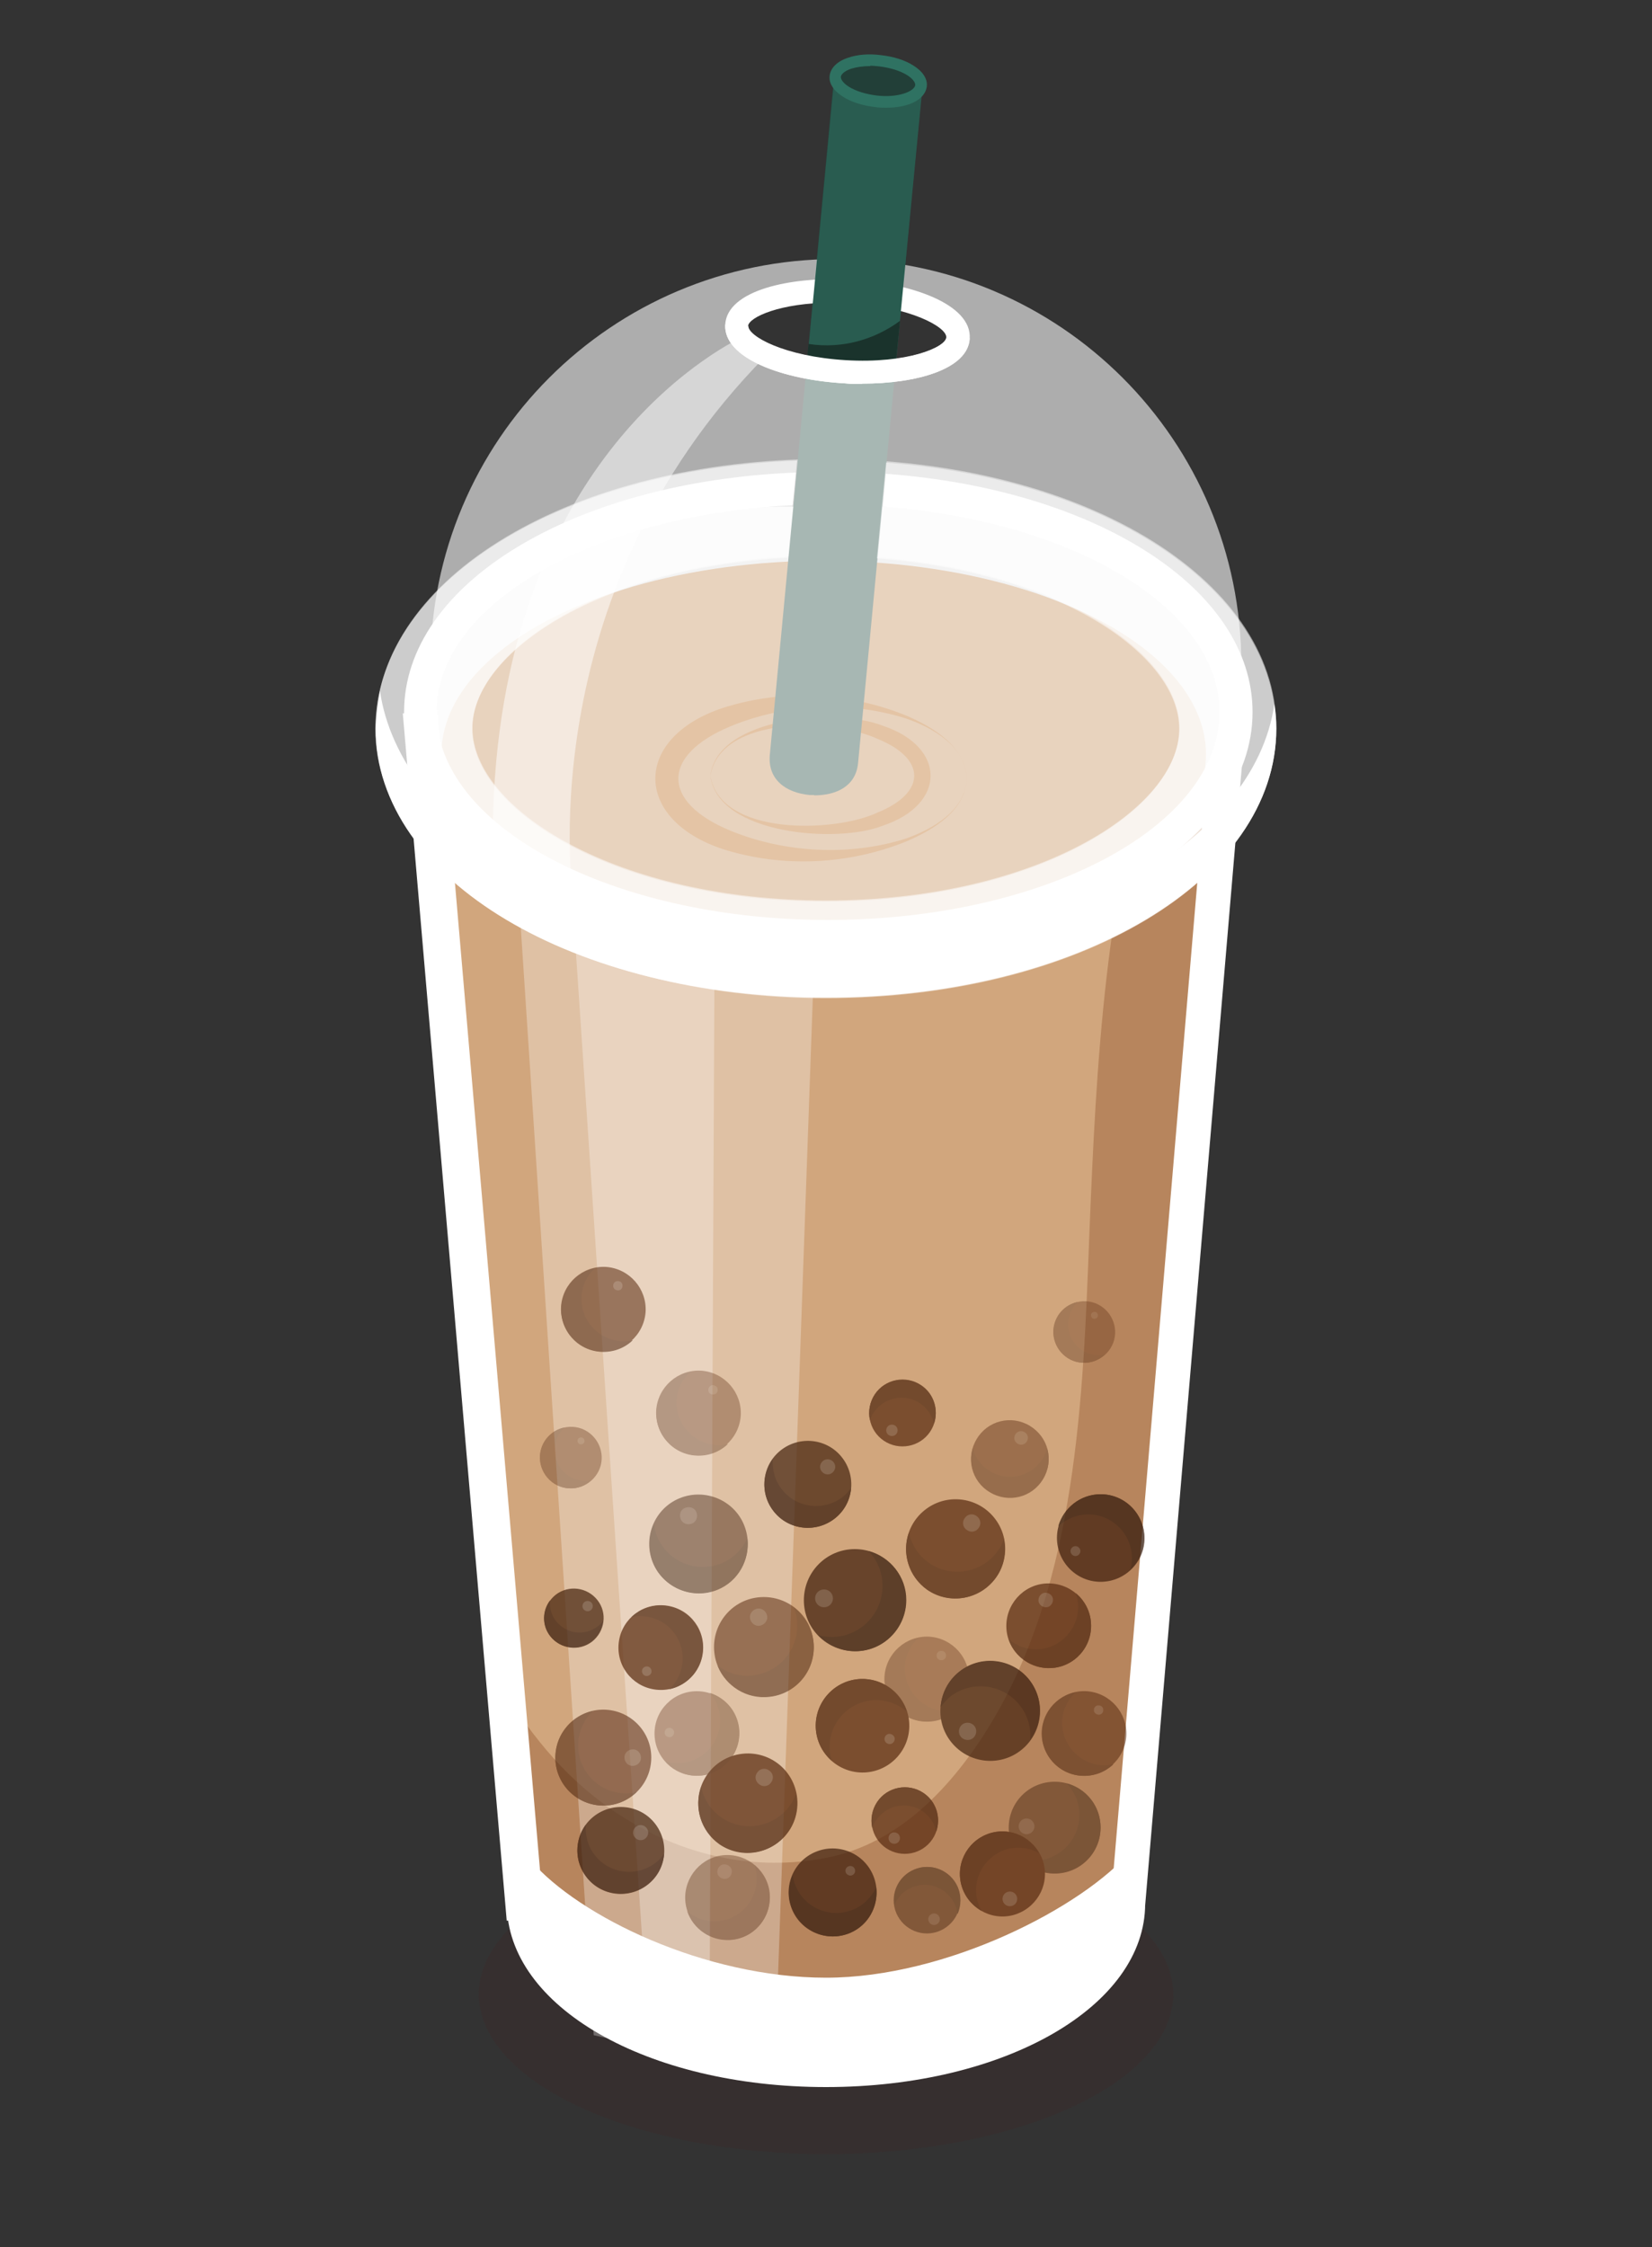 <?xml version="1.0" encoding="UTF-8"?>
<svg id="_圖層_1" data-name="圖層 1" xmlns="http://www.w3.org/2000/svg" viewBox="0 0 50 68">
  <rect x="0" y="0" width="50" height="68" fill="#333333" stroke="none"/>
  <defs>
    <style>
      .cls-1 {
        fill: #295c50;
      }

      .cls-1, .cls-2, .cls-3, .cls-4, .cls-5, .cls-6, .cls-7, .cls-8, .cls-9, .cls-10, .cls-11, .cls-12, .cls-13, .cls-14, .cls-15, .cls-16, .cls-17 {
        stroke-width: 0px;
      }

      .cls-2 {
        fill: #43220f;
      }

      .cls-18 {
        opacity: .74;
      }

      .cls-3 {
        fill: #3c1e0d;
      }

      .cls-19 {
        opacity: .18;
      }

      .cls-20 {
        opacity: .5;
      }

      .cls-4 {
        fill: #522a12;
      }

      .cls-21 {
        opacity: .6;
      }

      .cls-5 {
        fill: #2f7262;
      }

      .cls-6 {
        fill: #5d2f14;
      }

      .cls-22 {
        opacity: .2;
      }

      .cls-7 {
        fill: #4a2813;
      }

      .cls-8 {
        fill: #500f0f;
      }

      .cls-9 {
        fill: #244b42;
      }

      .cls-23 {
        opacity: .48;
      }

      .cls-24 {
        opacity: .75;
      }

      .cls-25 {
        opacity: .3;
      }

      .cls-26 {
        opacity: .47;
      }

      .cls-10 {
        fill: #e2e2e2;
      }

      .cls-27 {
        opacity: .1;
      }

      .cls-11 {
        fill: #351b0c;
      }

      .cls-28 {
        opacity: .53;
      }

      .cls-12 {
        fill: #c6905c;
      }

      .cls-29 {
        opacity: .62;
      }

      .cls-13 {
        fill: #fff;
      }

      .cls-30 {
        opacity: .79;
      }

      .cls-14 {
        fill: #223f38;
      }

      .cls-15 {
        fill: #a56734;
      }

      .cls-16 {
        fill: #bc6c1d;
      }

      .cls-31 {
        opacity: .77;
      }

      .cls-17 {
        fill: #1a332c;
      }
    </style>
  </defs>
  <g class="cls-27">
    <ellipse class="cls-8" cx="25" cy="60.35" rx="10.51" ry="4.84"/>
  </g>
  <g>
    <g>
      <path class="cls-13" d="M25,63.16c-5.42,0-9.66-2.44-9.66-5.55s4.24-5.54,9.66-5.54,9.66,2.44,9.66,5.54-4.24,5.55-9.66,5.55ZM25,53.12c-4.67,0-8.61,2.06-8.61,4.49s3.94,4.49,8.61,4.49,8.61-2.06,8.61-4.49-3.94-4.49-8.61-4.49Z"/>
      <g>
        <polyline class="cls-12" points="15.94 57.98 12.84 22.02 37.16 22.02 33.93 58.23"/>
        <path class="cls-15" d="M35.06,22.02c-1.61,4.95-1.88,10.11-2.09,15.35-.19,4.9-.37,10.49-3,14.82-1.12,1.84-2.74,3.6-4.95,4.03-2.19.43-4.38-.07-6.24-1.28-1.56-1-2.65-2.34-3.56-3.82l.72,6.16,6.4,3.94,10.49-2.51,1.55-1.32,2.79-35.37h-2.1Z"/>
      </g>
      <g>
        <path class="cls-13" d="M25,59.85c-3.66,0-7.48-1.85-8.94-3.55-.55.65-.2.22-.2.98,0,2.77,4.09,5.02,9.14,5.02s9.14-2.25,9.14-5.02c0-.76.65-.63.1-1.28-1.46,1.71-5.58,3.85-9.24,3.85Z"/>
        <polygon class="cls-13" points="15.41 58.03 12.27 21.5 37.73 21.5 34.66 57.66 33.62 57.57 36.59 22.55 13.41 22.55 16.46 57.94 15.41 58.03"/>
        <path class="cls-10" d="M37.47,23.27l.04-1.56c-2.52-6.86-10.73-6.46-12.34-6.32-1.57-.14-9.39-.52-12.13,5.78,7.57,1.25,15.16,2.43,22.75,3.57.53-.53,1.09-1.01,1.68-1.47Z"/>
        <path class="cls-10" d="M37.47,23.27l.04-1.56c-2.52-6.86-10.73-6.46-12.34-6.32-1.57-.14-11.51,0-12.5,7.11,5.12,9.25,15.54,1.1,23.13,2.24.53-.53,1.09-1.01,1.68-1.47Z"/>
      </g>
    </g>
    <g>
      <g>
        <ellipse class="cls-12" cx="24.93" cy="22.82" rx="11.57" ry="5.85"/>
        <g>
          <path class="cls-16" d="M29.26,23.55c-.03.98-1.01,1.56-1.82,1.91-1.75.71-3.74.81-5.55.24-2.74-.9-2.74-3.38,0-4.28,1.82-.58,3.81-.47,5.55.24.81.35,1.78.93,1.82,1.91h0ZM29.26,23.55c-.05-.98-1.03-1.53-1.85-1.81-1.71-.54-3.66-.44-5.3.24-2.1.87-2.11,2.29,0,3.16,1.64.67,3.59.78,5.3.24.82-.29,1.8-.84,1.85-1.81h0Z"/>
          <path class="cls-16" d="M21.5,23.47c.23-1.79,3.85-2.05,5.21-1.51,1.94.64,1.94,2.39,0,3.03-1.35.54-4.98.28-5.21-1.51h0ZM21.5,23.47c.29,1.84,3.77,1.73,5.06,1.12,1.48-.6,1.48-1.63,0-2.23-1.3-.61-4.75-.73-5.06,1.12h0Z"/>
        </g>
      </g>
      <g class="cls-20">
        <path class="cls-13" d="M25,30.17c-7.64,0-13.63-3.58-13.63-8.14s5.99-8.14,13.63-8.14,13.63,3.58,13.63,8.14-5.99,8.14-13.63,8.14ZM25,16.81c-6.3,0-10.7,2.75-10.7,5.22s4.39,5.22,10.7,5.22,10.7-2.75,10.7-5.22-4.39-5.22-10.7-5.22Z"/>
      </g>
      <path class="cls-9" d="M24.64,24.06s-.09,0-.13,0c-.74-.07-1.28-.48-1.21-1.22l1.92-20.27c.07-.74.6-.63,1.34-.56.74.07,1.4.08,1.33.82l-1.92,20.27c-.07.69-.65.97-1.33.97Z"/>
    </g>
    <g>
      <g>
        <g>
          <path class="cls-13" d="M25.06,59.94c-3.71,0-7.59-1.88-9.07-3.61-.56.66-.2.15-.2.92,0,2.81,4.15,5.09,9.28,5.09s9.28-2.28,9.28-5.09c0-.77.66-.57.1-1.23-1.48,1.73-5.66,3.91-9.38,3.91Z"/>
          <g>
            <line class="cls-13" x1="15.86" y1="58.08" x2="12.71" y2="21.54"/>
            <rect class="cls-13" x="13.76" y="21.48" width="1.05" height="36.67" transform="translate(-3.36 1.37) rotate(-4.92)"/>
          </g>
          <g class="cls-22">
            <path class="cls-13" d="M37.25,22.6c-.93,3.24-6.03,5.72-12.19,5.72-6.77,0-12.27-3-12.34-6.71h-.07l2.96,36.24c.01.24.03-1.44.06-1.22l.05.56s0,.09,0,.14c0,.18.02.36.05.54l.02.29h.05c.72,2.42,4.54,4.27,9.15,4.27,5.12,0,9.28-2.28,9.28-5.09h0s.03-.32.03-.32c.1-.75.47,0,.21-.67l2.75-33.74Z"/>
          </g>
        </g>
        <g>
          <g class="cls-25">
            <polygon class="cls-13" points="17.97 61.59 15.64 26.22 21.63 28.1 24.66 28.53 23.44 62.82 17.97 61.59"/>
          </g>
          <g class="cls-25">
            <polygon class="cls-13" points="19.66 62 17.3 26.87 21.63 28.1 21.47 62.28 19.66 62"/>
          </g>
        </g>
      </g>
      <path class="cls-13" d="M26.81,14.34l-.09.99c5.75.43,10.19,3.06,10.19,6.22,0,3.47-5.32,6.29-11.85,6.29s-11.85-2.82-11.85-6.29c0-3.27,4.74-5.97,10.78-6.26l.1-.99c-6.73.27-11.86,3.36-11.86,7.25s5.64,7.27,12.84,7.27,12.84-3.2,12.84-7.27c0-3.74-4.74-6.74-11.08-7.21Z"/>
    </g>
    <g class="cls-18">
      <g>
        <path class="cls-7" d="M17.92,49.68c-.39.3-.95.23-1.26-.16s-.23-.95.16-1.26c.39-.3.95-.23,1.26.16s.23.95-.16,1.26Z"/>
        <path class="cls-3" d="M18.26,49.05c-.05.06-.1.12-.17.17-.39.3-.95.23-1.26-.16-.15-.19-.2-.41-.18-.63-.24.31-.25.76,0,1.08.3.39.87.46,1.26.16.2-.16.32-.39.34-.62Z"/>
        <g class="cls-19">
          <path class="cls-13" d="M17.88,48.73c-.07.05-.16.04-.22-.03-.05-.07-.04-.16.03-.22.07-.05.16-.04.22.03.05.07.04.16-.03.22Z"/>
        </g>
      </g>
      <g>
        <path class="cls-7" d="M19.61,57.03c-.57.45-1.4.36-1.85-.21-.45-.57-.36-1.4.21-1.85.57-.45,1.4-.36,1.85.21.45.57.36,1.4-.21,1.85Z"/>
        <path class="cls-3" d="M20.1,56.1c-.07.09-.14.18-.24.26-.57.45-1.4.36-1.85-.21-.22-.27-.3-.6-.28-.93-.34.47-.35,1.12.03,1.59.45.57,1.28.66,1.85.21.3-.24.46-.57.49-.92Z"/>
        <g class="cls-19">
          <path class="cls-13" d="M19.53,55.64c-.1.08-.24.06-.32-.04-.08-.1-.06-.24.04-.32.1-.08.24-.06.32.04.08.1.06.24-.04.32Z"/>
        </g>
      </g>
      <g>
        <path class="cls-7" d="M25.27,45.95c-.57.45-1.4.36-1.85-.21-.45-.57-.36-1.4.21-1.85.57-.45,1.4-.36,1.85.21s.36,1.4-.21,1.85Z"/>
        <path class="cls-3" d="M25.76,45.03c-.07.09-.14.18-.24.26-.57.45-1.4.36-1.85-.21-.22-.27-.3-.6-.28-.93-.34.47-.35,1.12.03,1.59.45.57,1.28.66,1.85.21.3-.24.46-.57.49-.92Z"/>
        <g class="cls-19">
          <path class="cls-13" d="M25.19,44.57c-.1.08-.24.06-.32-.04-.08-.1-.06-.24.04-.32.1-.08.24-.06.32.04.08.1.06.24-.04.32Z"/>
        </g>
      </g>
      <g>
        <path class="cls-2" d="M23.97,57.78c.28.68,1.06,1,1.74.72.68-.28,1-1.06.72-1.74-.28-.68-1.06-1-1.74-.72-.68.28-1,1.06-.72,1.74Z"/>
        <path class="cls-11" d="M23.99,56.73c.01.12.04.23.09.34.28.68,1.06,1,1.74.72.32-.13.56-.38.7-.68.07.58-.24,1.16-.8,1.39-.68.28-1.45-.04-1.74-.72-.15-.35-.13-.73.02-1.05Z"/>
        <g class="cls-19">
          <path class="cls-13" d="M25.68,56.48c-.08.03-.11.12-.08.19s.12.11.19.08c.08-.03.11-.12.08-.19-.03-.08-.12-.11-.19-.08Z"/>
        </g>
      </g>
      <g>
        <path class="cls-2" d="M34.64,46.55c0-.73-.59-1.33-1.32-1.33-.73,0-1.33.59-1.33,1.32,0,.73.59,1.33,1.32,1.33.73,0,1.33-.59,1.33-1.32Z"/>
        <path class="cls-11" d="M34.21,47.51c.03-.11.05-.23.05-.35,0-.73-.59-1.33-1.32-1.33-.35,0-.67.14-.91.36.16-.56.67-.97,1.28-.97.73,0,1.33.6,1.32,1.33,0,.38-.17.72-.43.96Z"/>
        <g class="cls-19">
          <path class="cls-13" d="M32.55,47.09c.08,0,.15-.07.15-.15s-.07-.15-.15-.15c-.08,0-.15.07-.15.15,0,.08.07.15.15.15Z"/>
        </g>
      </g>
      <g class="cls-29">
        <path class="cls-2" d="M19.76,47.29c.31.76,1.19,1.12,1.95.81.76-.31,1.12-1.19.81-1.95-.31-.76-1.19-1.12-1.95-.81-.76.31-1.12,1.19-.81,1.95Z"/>
        <path class="cls-11" d="M19.79,46.11c.02.13.04.26.1.39.31.76,1.19,1.12,1.95.81.36-.15.63-.43.78-.76.08.65-.27,1.3-.9,1.56-.76.31-1.63-.05-1.95-.81-.16-.4-.14-.82.02-1.18Z"/>
        <g class="cls-19">
          <path class="cls-13" d="M20.6,45.97c.05.13.2.19.34.14.13-.05.19-.2.14-.34s-.2-.19-.34-.14-.19.2-.14.34Z"/>
        </g>
      </g>
      <g class="cls-29">
        <path class="cls-2" d="M31.92,56.7c.77,0,1.39-.62,1.39-1.39s-.62-1.39-1.39-1.39c-.77,0-1.39.62-1.39,1.39s.62,1.39,1.39,1.39Z"/>
        <path class="cls-11" d="M30.91,56.26c.12.03.24.05.37.05.77,0,1.39-.62,1.39-1.39,0-.37-.15-.7-.38-.95.59.16,1.02.69,1.02,1.33,0,.77-.62,1.39-1.39,1.39-.4,0-.76-.17-1.01-.44Z"/>
        <g class="cls-19">
          <path class="cls-13" d="M31.07,55.51c.13,0,.24-.11.24-.24,0-.13-.11-.24-.24-.24-.13,0-.24.11-.24.24s.11.24.24.24Z"/>
        </g>
      </g>
      <g>
        <path class="cls-2" d="M25.88,49.97c.85,0,1.54-.69,1.54-1.55,0-.85-.69-1.54-1.55-1.54-.85,0-1.54.69-1.54,1.55,0,.85.69,1.54,1.55,1.54Z"/>
        <path class="cls-11" d="M24.76,49.48c.13.04.27.06.41.06.85,0,1.54-.69,1.54-1.55,0-.41-.16-.78-.42-1.05.65.18,1.14.77,1.14,1.48,0,.85-.69,1.55-1.54,1.55-.44,0-.84-.19-1.13-.49Z"/>
        <g class="cls-19">
          <path class="cls-13" d="M24.94,48.64c.15,0,.27-.12.27-.27,0-.15-.12-.27-.27-.27-.15,0-.27.12-.27.27,0,.15.12.27.27.27Z"/>
        </g>
      </g>
      <g class="cls-23">
        <path class="cls-6" d="M27.97,52.09c-.71-.05-1.24-.66-1.2-1.36.05-.71.66-1.24,1.36-1.2.71.05,1.24.66,1.2,1.36-.05.71-.66,1.24-1.36,1.2Z"/>
        <path class="cls-4" d="M28.93,51.75c-.11.02-.22.04-.34.03-.71-.05-1.24-.66-1.2-1.36.02-.34.18-.64.41-.85-.55.11-.98.58-1.02,1.17-.05.71.49,1.32,1.2,1.36.37.02.71-.11.96-.35Z"/>
        <g class="cls-19">
          <path class="cls-13" d="M28.63,50.11c0,.08-.07.14-.15.13-.08,0-.14-.07-.13-.15,0-.08.07-.14.15-.13.08,0,.14.07.13.15Z"/>
        </g>
      </g>
      <g class="cls-23">
        <path class="cls-6" d="M21.06,44.04c-.71-.05-1.24-.66-1.2-1.36.05-.71.66-1.24,1.36-1.2.71.05,1.24.66,1.2,1.36-.05.71-.66,1.24-1.36,1.2Z"/>
        <path class="cls-4" d="M22.02,43.7c-.11.02-.22.04-.34.03-.71-.05-1.24-.66-1.2-1.36.02-.34.18-.64.41-.85-.55.11-.98.58-1.02,1.17-.05.71.49,1.32,1.2,1.36.37.02.71-.11.96-.35Z"/>
        <g class="cls-19">
          <path class="cls-13" d="M21.72,42.07c0,.08-.07.14-.15.13-.08,0-.14-.07-.13-.15s.07-.14.15-.13.14.07.13.15Z"/>
        </g>
      </g>
      <g class="cls-23">
        <path class="cls-6" d="M32.76,41.24c-.51-.03-.9-.48-.87-.99.03-.51.48-.9.99-.87.51.03.9.48.87.99-.03.51-.48.9-.99.87Z"/>
        <path class="cls-4" d="M33.45,40.99c-.08.02-.16.03-.25.02-.51-.03-.9-.48-.87-.99.02-.25.13-.46.29-.62-.4.08-.71.42-.74.85-.03.51.36.96.87.99.27.02.51-.08.69-.25Z"/>
        <g class="cls-19">
          <path class="cls-13" d="M33.23,39.81c0,.06-.05.1-.11.1s-.1-.05-.1-.11c0-.06.05-.1.11-.1.06,0,.1.05.1.11Z"/>
        </g>
      </g>
      <g class="cls-23">
        <path class="cls-6" d="M17.22,45.04c-.51-.03-.9-.48-.87-.99.03-.51.48-.9.99-.87s.9.48.87.99-.48.9-.99.87Z"/>
        <path class="cls-4" d="M17.91,44.79c-.08.02-.16.03-.25.02-.51-.03-.9-.48-.87-.99.02-.25.13-.46.29-.62-.4.08-.71.42-.74.85-.03.51.36.96.87.99.27.02.51-.08.69-.25Z"/>
        <g class="cls-19">
          <path class="cls-13" d="M17.69,43.61c0,.06-.05.1-.11.1-.06,0-.1-.05-.1-.11s.05-.1.11-.1c.06,0,.1.05.1.11Z"/>
        </g>
      </g>
      <g class="cls-28">
        <path class="cls-6" d="M23.3,57.34c.04.71-.5,1.32-1.2,1.36-.71.04-1.32-.5-1.36-1.2s.5-1.32,1.2-1.36,1.32.5,1.36,1.2Z"/>
        <path class="cls-4" d="M22.83,56.44c.04.11.06.22.07.34.04.71-.5,1.32-1.2,1.36-.34.02-.65-.09-.9-.3.18.53.7.9,1.29.87.71-.04,1.25-.65,1.2-1.36-.02-.37-.2-.69-.46-.91Z"/>
        <g class="cls-19">
          <path class="cls-13" d="M22.15,56.63c0,.12-.09.23-.21.23s-.23-.09-.23-.21.09-.23.21-.23.23.09.23.21Z"/>
        </g>
      </g>
      <g>
        <path class="cls-6" d="M33.02,49.12c.04.71-.5,1.32-1.2,1.36-.71.04-1.32-.5-1.36-1.2-.04-.71.5-1.32,1.2-1.36.71-.04,1.32.5,1.36,1.2Z"/>
        <path class="cls-4" d="M32.56,48.21c.04.11.06.22.07.34.04.71-.5,1.32-1.2,1.36-.34.02-.65-.09-.9-.3.18.53.7.9,1.29.87.71-.04,1.25-.65,1.2-1.36-.02-.37-.2-.69-.46-.91Z"/>
        <g class="cls-19">
          <path class="cls-13" d="M31.87,48.41c0,.12-.09.23-.21.23s-.23-.09-.23-.21.09-.23.21-.23c.12,0,.23.09.23.21Z"/>
        </g>
      </g>
      <g>
        <path class="cls-6" d="M29.09,57.02c-.17-.69.25-1.38.94-1.56.69-.17,1.38.25,1.56.94.17.69-.25,1.38-.94,1.56-.69.17-1.38-.25-1.56-.94Z"/>
        <path class="cls-4" d="M29.71,57.83c-.06-.1-.1-.2-.13-.32-.17-.69.25-1.38.94-1.56.33-.08.66-.02.93.13-.28-.49-.85-.76-1.42-.62-.69.17-1.11.87-.94,1.56.09.36.32.64.62.81Z"/>
        <g class="cls-19">
          <path class="cls-13" d="M30.35,57.52c-.03-.12.04-.24.16-.27s.24.04.27.16c.03.12-.04.24-.16.27-.12.03-.24-.04-.27-.16Z"/>
        </g>
      </g>
      <g class="cls-30">
        <path class="cls-6" d="M18.19,54.64c-.8-.04-1.42-.72-1.38-1.52.04-.8.72-1.42,1.52-1.38.8.04,1.42.72,1.38,1.52-.04.8-.72,1.42-1.52,1.38Z"/>
        <path class="cls-4" d="M19.27,54.23c-.12.03-.25.05-.39.04-.8-.04-1.42-.72-1.38-1.52.02-.38.19-.72.44-.97-.62.14-1.1.68-1.13,1.34-.04.8.58,1.48,1.38,1.52.42.02.8-.14,1.08-.41Z"/>
        <g class="cls-19">
          <path class="cls-13" d="M19.14,53.44c-.14,0-.24-.12-.24-.26,0-.14.12-.24.26-.24.14,0,.24.12.24.26,0,.14-.12.24-.26.24Z"/>
        </g>
      </g>
      <g class="cls-29">
        <path class="cls-6" d="M31.57,44.76c-.33.56-1.05.74-1.61.4-.56-.33-.74-1.05-.4-1.61.33-.56,1.05-.74,1.61-.4s.74,1.05.4,1.61Z"/>
        <path class="cls-4" d="M31.69,43.83c-.03.1-.06.2-.12.29-.33.56-1.05.74-1.61.4-.27-.16-.44-.41-.52-.69-.14.5.06,1.04.52,1.32.56.33,1.28.15,1.61-.4.17-.29.21-.62.12-.92Z"/>
        <g class="cls-19">
          <path class="cls-13" d="M31.08,43.62c-.06.1-.18.13-.28.07-.1-.06-.13-.18-.07-.28.06-.1.18-.13.28-.07.1.06.13.18.07.28Z"/>
        </g>
      </g>
      <g>
        <circle class="cls-6" cx="28.93" cy="46.87" r="1.5" transform="translate(-23.1 28.78) rotate(-39.14)"/>
        <path class="cls-4" d="M30.39,46.56c-.04.12-.1.25-.18.36-.47.68-1.41.85-2.09.38-.33-.23-.53-.56-.61-.92-.22.62-.01,1.33.55,1.73.68.47,1.61.3,2.09-.38.25-.35.31-.78.23-1.17Z"/>
        <g class="cls-19">
          <path class="cls-13" d="M29.62,46.24c-.08.12-.24.15-.36.06-.12-.08-.15-.24-.06-.36.08-.12.24-.15.36-.06s.15.24.06.36Z"/>
        </g>
      </g>
      <g>
        <path class="cls-6" d="M23.87,55.42c-.47.68-1.41.85-2.09.38-.68-.47-.85-1.41-.38-2.09s1.41-.85,2.09-.38.85,1.41.38,2.09Z"/>
        <path class="cls-4" d="M24.1,54.26c-.04.12-.1.25-.18.36-.47.68-1.41.85-2.09.38-.33-.23-.53-.56-.61-.92-.22.62-.01,1.33.55,1.73.68.47,1.61.3,2.09-.38.25-.35.31-.78.23-1.17Z"/>
        <g class="cls-19">
          <path class="cls-13" d="M23.34,53.94c-.08.12-.24.15-.36.06s-.15-.24-.06-.36c.08-.12.24-.15.36-.06.12.08.15.24.06.36Z"/>
        </g>
      </g>
      <g>
        <path class="cls-7" d="M29.03,50.6c.65-.52,1.6-.41,2.12.24.52.65.41,1.6-.24,2.12-.65.52-1.6.41-2.12-.24-.52-.65-.41-1.6.24-2.12Z"/>
        <path class="cls-3" d="M28.47,51.66c.08-.11.17-.21.27-.3.65-.52,1.6-.41,2.12.24.25.31.35.69.32,1.06.39-.54.4-1.28-.03-1.83-.52-.65-1.47-.76-2.12-.24-.34.27-.53.66-.56,1.06Z"/>
        <g class="cls-19">
          <path class="cls-13" d="M29.12,52.19c.11-.09.28-.07.37.04.09.11.07.28-.04.37-.11.09-.28.07-.37-.04-.09-.11-.07-.28.04-.37Z"/>
        </g>
      </g>
      <g class="cls-29">
        <path class="cls-2" d="M28.98,57.11c-.22-.51-.81-.75-1.32-.53-.51.22-.75.81-.53,1.32.22.51.81.75,1.32.53.51-.22.75-.81.53-1.32Z"/>
        <path class="cls-11" d="M28.98,57.91c-.01-.09-.03-.17-.07-.26-.22-.51-.81-.75-1.32-.53-.24.1-.42.3-.52.52-.06-.44.17-.88.6-1.06.51-.22,1.1.02,1.32.53.11.27.1.55,0,.8Z"/>
        <g class="cls-19">
          <path class="cls-13" d="M28.43,58.01c-.04-.09-.14-.13-.23-.09-.09.04-.13.14-.09.23.04.09.14.13.23.09s.13-.14.09-.23Z"/>
        </g>
      </g>
      <g>
        <path class="cls-6" d="M20.07,48.58c.71.04,1.25.64,1.21,1.35-.04.71-.64,1.25-1.35,1.21-.71-.04-1.25-.64-1.21-1.35.04-.71.64-1.25,1.35-1.21Z"/>
        <path class="cls-4" d="M19.11,48.94c.11-.02.22-.04.34-.03.71.04,1.25.64,1.21,1.35-.02.34-.17.64-.4.86.55-.12.98-.59,1.01-1.18.04-.71-.51-1.31-1.21-1.35-.37-.02-.71.12-.96.36Z"/>
        <g class="cls-19">
          <path class="cls-13" d="M19.43,50.57c0-.08.07-.14.15-.14.08,0,.14.07.14.15,0,.08-.07.14-.15.14-.08,0-.14-.07-.14-.15Z"/>
        </g>
      </g>
      <g>
        <path class="cls-6" d="M24.69,52.28c-.03-.78.58-1.44,1.36-1.47.78-.03,1.44.58,1.47,1.36.03.78-.58,1.44-1.36,1.47-.78.03-1.44-.58-1.47-1.36Z"/>
        <path class="cls-4" d="M25.18,53.29c-.04-.12-.07-.24-.07-.37-.03-.78.58-1.44,1.36-1.47.37-.01.72.12.98.35-.19-.59-.75-1.01-1.4-.99-.78.03-1.39.69-1.36,1.47.02.41.2.76.49,1.01Z"/>
        <g class="cls-19">
          <path class="cls-13" d="M26.93,52.78c-.09,0-.16-.07-.16-.15,0-.09.07-.16.15-.16s.16.07.16.15c0,.09-.07.16-.15.16Z"/>
        </g>
      </g>
      <g class="cls-26">
        <circle class="cls-6" cx="21.09" cy="52.46" r="1.28"/>
        <path class="cls-4" d="M21.48,51.23c.07.08.14.18.19.28.31.64.04,1.41-.6,1.72-.31.15-.64.16-.94.07.37.42.99.57,1.52.31.64-.31.91-1.08.6-1.72-.16-.33-.45-.56-.77-.66Z"/>
        <g class="cls-19">
          <path class="cls-13" d="M20.2,52.3c.07-.03.16,0,.19.07s0,.16-.07.19c-.07.03-.16,0-.19-.07-.03-.07,0-.16.07-.19Z"/>
        </g>
      </g>
      <g>
        <path class="cls-6" d="M26.55,54.53c.31-.46.94-.58,1.4-.27s.58.94.27,1.4c-.31.46-.94.58-1.4.27-.46-.31-.58-.94-.27-1.4Z"/>
        <path class="cls-4" d="M26.4,55.32c.03-.08.06-.17.12-.24.31-.46.94-.58,1.4-.27.22.15.36.37.42.61.14-.42,0-.9-.39-1.16-.46-.31-1.09-.19-1.4.27-.16.24-.21.53-.15.79Z"/>
        <g class="cls-19">
          <path class="cls-13" d="M26.92,55.53c.05-.08.16-.1.24-.05s.1.16.05.24c-.05.08-.16.1-.24.05-.08-.05-.1-.16-.05-.24Z"/>
        </g>
      </g>
      <g>
        <path class="cls-6" d="M26.48,42.2c.31-.46.94-.58,1.4-.27.46.31.58.94.27,1.4-.31.46-.94.58-1.4.27-.46-.31-.58-.94-.27-1.4Z"/>
        <path class="cls-4" d="M26.33,42.98c.03-.08.06-.17.12-.24.31-.46.94-.58,1.4-.27.22.15.36.37.42.61.14-.42,0-.9-.39-1.16-.46-.31-1.09-.19-1.4.27-.16.24-.21.53-.15.79Z"/>
        <g class="cls-19">
          <path class="cls-13" d="M26.85,43.19c.05-.08.16-.1.24-.05.08.05.1.16.05.24-.05.08-.16.1-.24.05-.08-.05-.1-.16-.05-.24Z"/>
        </g>
      </g>
      <g class="cls-24">
        <path class="cls-6" d="M24.62,49.67c.09.83-.5,1.58-1.33,1.67-.83.09-1.58-.5-1.67-1.33-.09-.83.5-1.58,1.33-1.67.83-.09,1.58.5,1.67,1.33Z"/>
        <path class="cls-4" d="M24.02,48.64c.05.12.09.25.1.39.09.83-.5,1.58-1.33,1.67-.4.05-.77-.07-1.07-.29.25.62.88,1.02,1.57.94.83-.09,1.43-.84,1.33-1.67-.05-.43-.28-.8-.6-1.04Z"/>
        <g class="cls-19">
          <path class="cls-13" d="M23.22,48.91c.02.14-.09.27-.23.29-.14.02-.27-.09-.29-.23-.02-.14.09-.27.23-.29.14-.02.27.09.29.23Z"/>
        </g>
      </g>
      <g class="cls-31">
        <path class="cls-6" d="M32.73,53.74c-.71-.05-1.24-.66-1.2-1.36.05-.71.66-1.24,1.36-1.2.71.05,1.24.66,1.2,1.36-.05.71-.66,1.24-1.36,1.2Z"/>
        <path class="cls-4" d="M33.69,53.39c-.11.02-.22.04-.34.03-.71-.05-1.24-.66-1.2-1.36.02-.34.18-.64.41-.85-.55.11-.98.58-1.02,1.17-.05.71.49,1.32,1.2,1.36.37.02.71-.11.96-.35Z"/>
        <g class="cls-19">
          <path class="cls-13" d="M33.39,51.76c0,.08-.07.14-.15.13s-.14-.07-.13-.15c0-.08.07-.14.15-.13.08,0,.14.07.13.15Z"/>
        </g>
      </g>
      <g class="cls-31">
        <path class="cls-6" d="M18.18,40.9c-.71-.05-1.24-.66-1.2-1.36.05-.71.66-1.24,1.36-1.2.71.05,1.24.66,1.2,1.36-.05.71-.66,1.24-1.36,1.2Z"/>
        <path class="cls-4" d="M19.14,40.56c-.11.02-.22.04-.34.03-.71-.05-1.24-.66-1.2-1.36.02-.34.18-.64.41-.85-.55.11-.98.58-1.02,1.17-.05.71.49,1.32,1.2,1.36.37.02.71-.11.96-.35Z"/>
        <g class="cls-19">
          <path class="cls-13" d="M18.84,38.92c0,.08-.07.14-.15.13s-.14-.07-.13-.15c0-.08.07-.14.15-.13.08,0,.14.07.13.15Z"/>
        </g>
      </g>
    </g>
    <g>
      <g>
        <g>
          <g class="cls-20">
            <path class="cls-13" d="M26.82,13.98l-.28,2.92c5.46.4,9.15,2.9,9.15,5.16,0,2.47-4.39,5.22-10.7,5.22s-10.7-2.75-10.7-5.22c0-2.31,3.86-4.88,9.55-5.18l.28-2.94c-7.22.26-12.76,3.73-12.76,8.13s5.99,8.14,13.63,8.14,13.63-3.58,13.63-8.14c0-4.2-5.05-7.56-11.8-8.07Z"/>
          </g>
          <path class="cls-13" d="M25,28.71c-7.22,0-12.89-3.6-13.5-7.8-.04.24-.13.89-.13,1.14,0,4.57,5.99,8.14,13.63,8.14s13.63-3.58,13.63-8.14c0-.25-.02-.5-.06-.74-.61,4.21-6.35,7.4-13.57,7.4Z"/>
        </g>
        <g>
          <g class="cls-20">
            <path class="cls-13" d="M23.19,10.75c-.36-.16-.63-.34-.77-.53-1.19.6-7.75,4.42-7.5,15.83l2.44,1.25s-1.45-9.18,5.83-16.54Z"/>
          </g>
          <g class="cls-21">
            <path class="cls-13" d="M25.3,7.84c-6.78,0-12.27,5.49-12.27,12.27s5.49,8.64,12.27,8.64,12.27-1.86,12.27-8.64-5.49-12.27-12.27-12.27ZM25.57,11.26c-1.85-.11-3.32-.74-3.28-1.41.04-.67,1.57-1.13,3.42-1.03,1.85.1,3.32.74,3.28,1.41-.04.67-1.57,1.13-3.42,1.03Z"/>
          </g>
          <path class="cls-13" d="M26.09,11.62c-.18,0-.36,0-.53-.02-1.84-.1-3.67-.75-3.61-1.78s1.95-1.46,3.79-1.36c1.84.1,3.67.75,3.61,1.78-.05.93-1.6,1.37-3.26,1.37ZM25.19,9.16c-1.57,0-2.53.44-2.55.71-.02.31,1.09.93,2.95,1.04,1.87.11,3.03-.39,3.05-.7.02-.31-1.09-.93-2.95-1.04-.17,0-.34-.01-.5-.01Z"/>
        </g>
      </g>
      <g>
        <path class="cls-1" d="M27.09,11.24l.81-8.39c.07-.74-.59-.86-1.33-.93-.74-.07-1.27-.06-1.34.68l-.82,8.56c.9.04,1.79.07,2.69.08Z"/>
        <path class="cls-17" d="M24.47,10.42l-.07.73c.9.04,1.79.07,2.69.08l.15-1.52c-.79.58-1.77.85-2.76.7Z"/>
        <path class="cls-13" d="M26.09,11.62c-.18,0-.36,0-.53-.02-1.84-.1-3.67-.75-3.61-1.78l.7.04c-.02.31,1.09.93,2.95,1.04,1.86.11,3.03-.39,3.05-.7l.7.04c-.05.93-1.6,1.37-3.26,1.37Z"/>
        <g>
          <path class="cls-14" d="M25.28,2.31c-.04.34.51.68,1.23.76s1.33-.13,1.37-.47c.04-.34-.51-.68-1.23-.76s-1.33.13-1.37.47Z"/>
          <path class="cls-5" d="M26.81,3.26c-.11,0-.21,0-.32-.02-.37-.04-.72-.15-.97-.31-.29-.18-.44-.41-.41-.64h0c.03-.23.22-.43.55-.54.28-.1.64-.13,1.01-.08.37.04.72.15.97.31.29.18.44.41.41.64-.03.23-.22.43-.55.54-.2.07-.44.1-.69.1ZM26.34,2c-.22,0-.42.03-.58.08-.18.06-.3.16-.31.24h0c-.01.09.09.21.25.31.21.13.51.22.83.26.32.04.63.01.86-.07.18-.06.3-.16.31-.24.01-.09-.09-.21-.25-.31-.21-.13-.51-.22-.83-.26-.1-.01-.19-.02-.28-.02Z"/>
        </g>
      </g>
    </g>
  </g>
</svg>